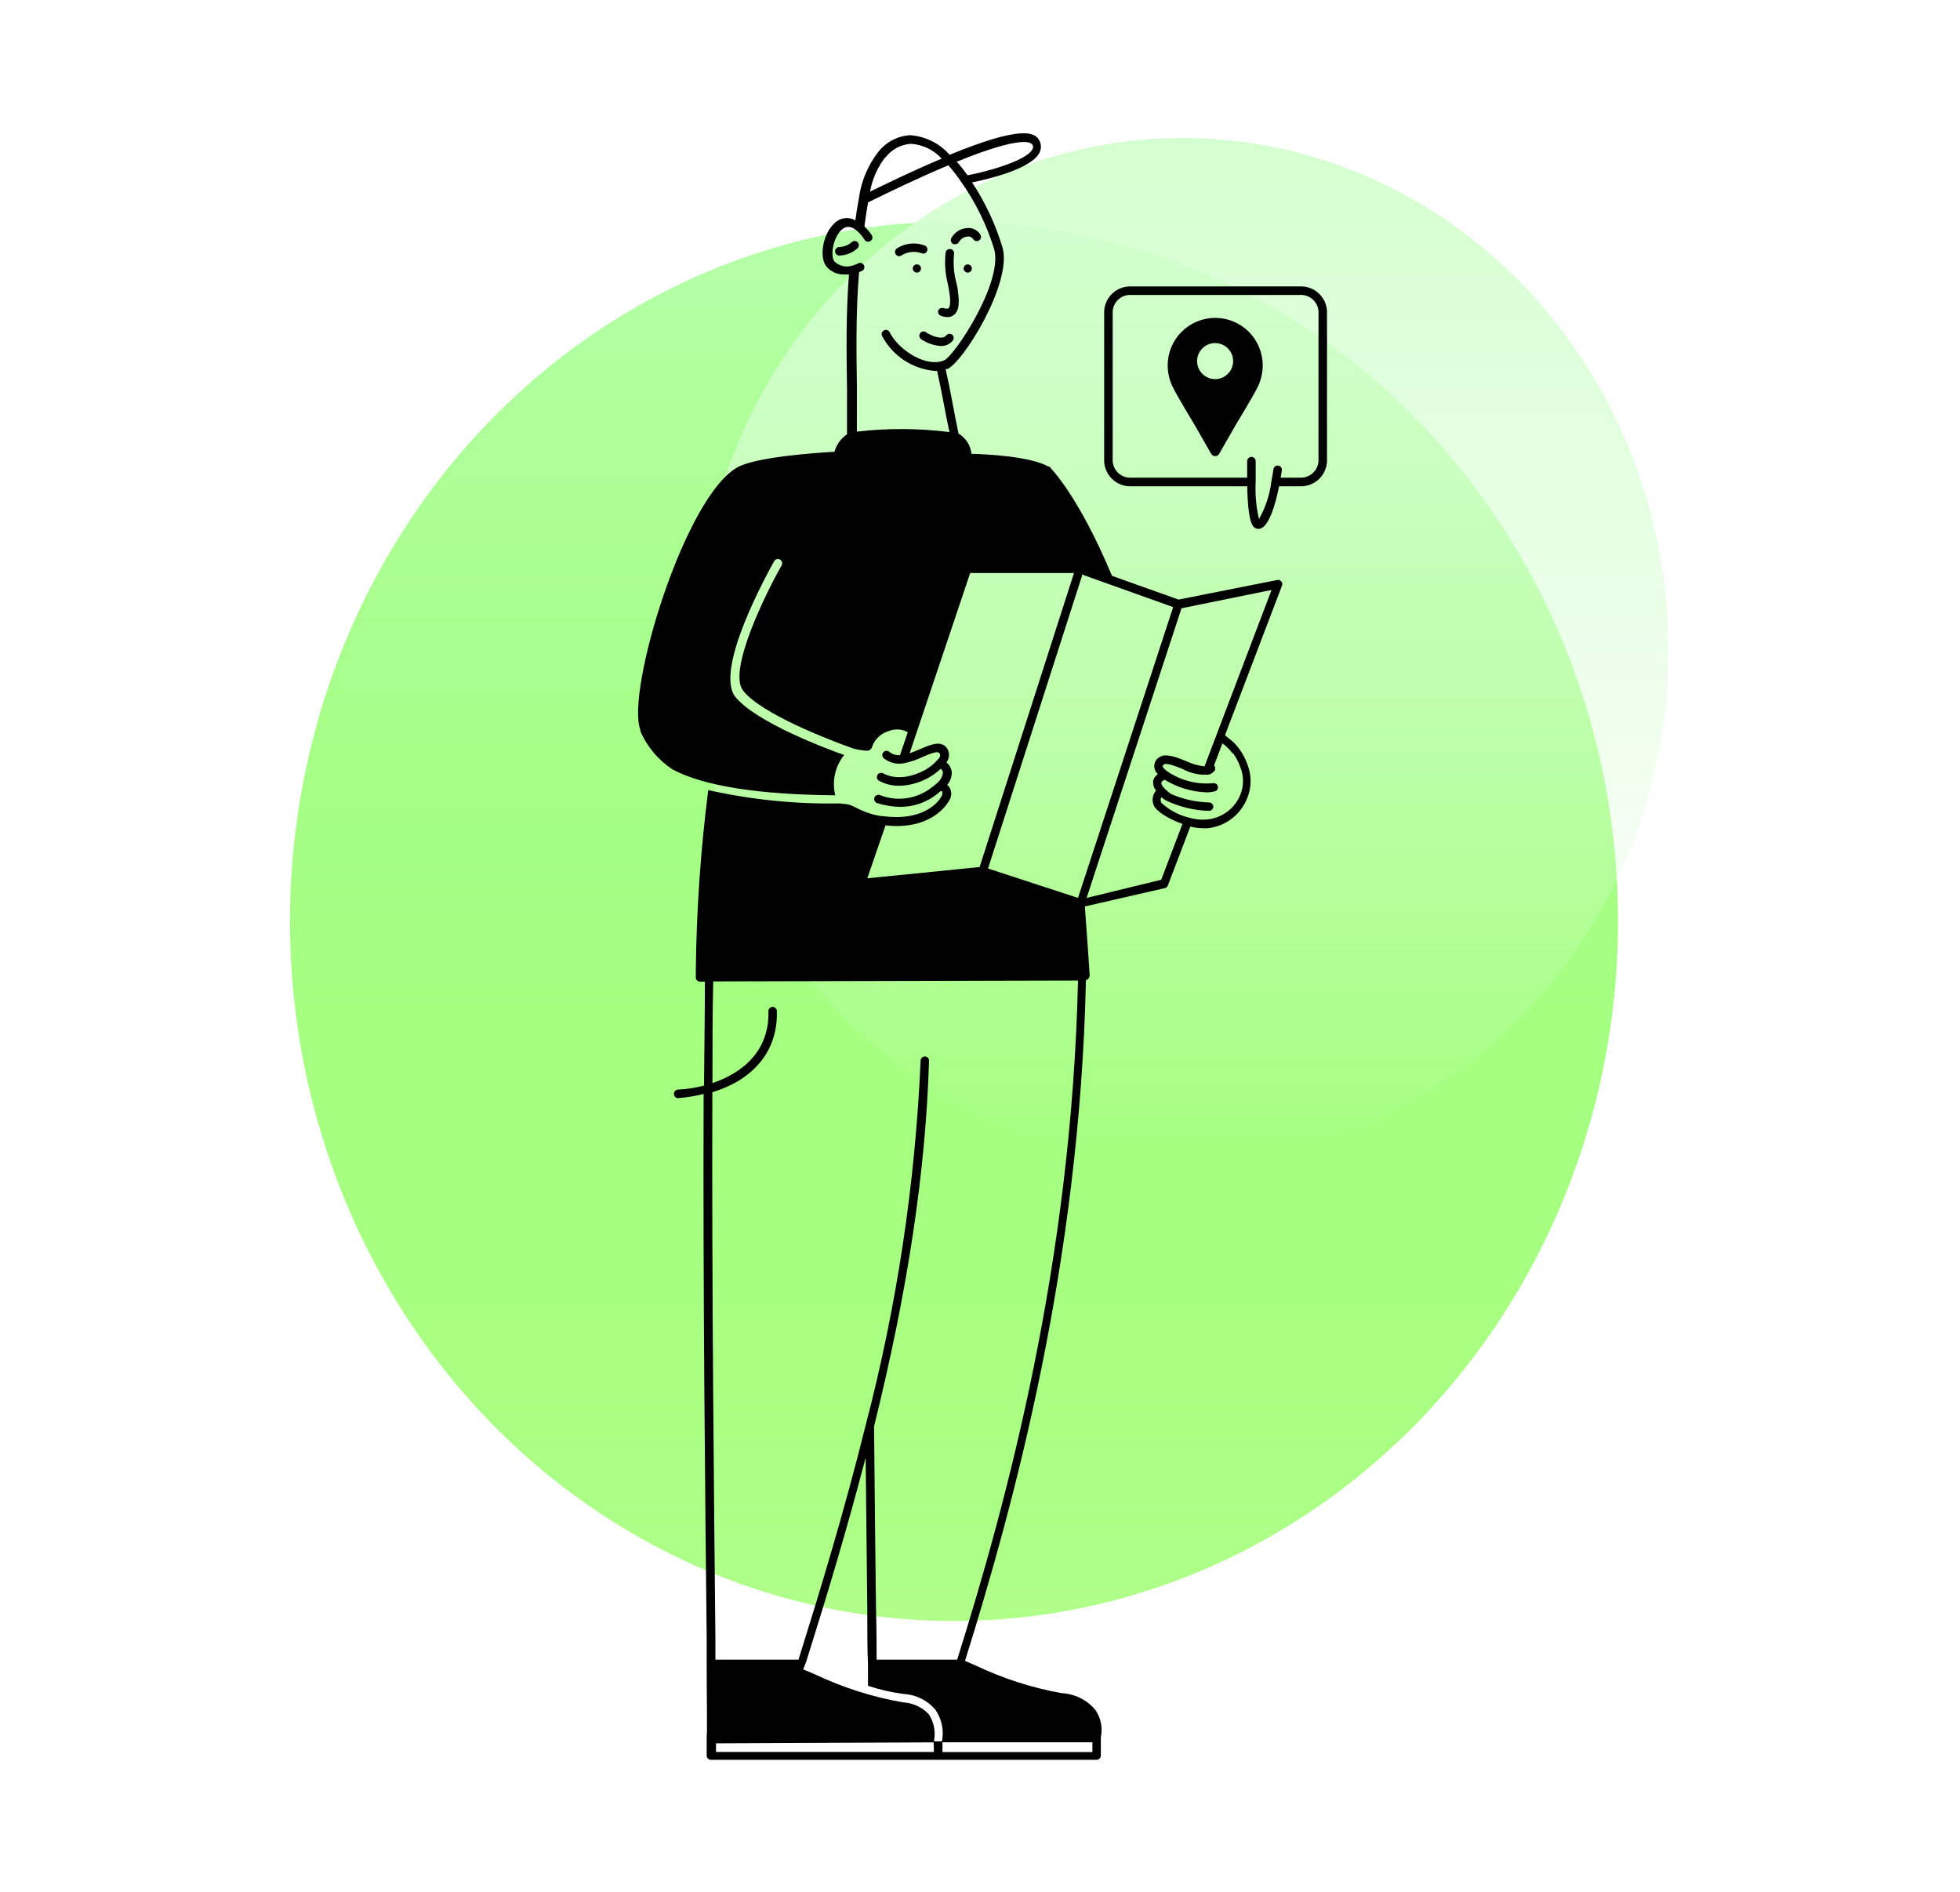 <svg width="1122" height="1083" viewBox="0 0 1122 1083" fill="none" xmlns="http://www.w3.org/2000/svg">
<g clip-path="url(#clip0_462_1150)">
<g filter="url(#filter0_f_462_1150)">
<ellipse cx="546.129" cy="527.349" rx="380.129" ry="400.486" fill="url(#paint0_linear_462_1150)"/>
</g>
<g filter="url(#filter1_f_462_1150)">
<ellipse cx="676.857" cy="372.039" rx="278.143" ry="293.039" fill="url(#paint1_linear_462_1150)"/>
</g>
<path d="M695.64 181.951C688.424 181.951 681.503 184.818 676.4 189.92C671.298 195.023 668.431 201.944 668.431 209.16C668.465 213.019 669.266 216.833 670.787 220.38C673.368 225.99 683.185 242.09 683.185 242.09L693.34 259.762C693.569 260.171 693.902 260.511 694.307 260.748C694.711 260.985 695.171 261.109 695.64 261.109C696.108 261.109 696.568 260.985 696.973 260.748C697.377 260.511 697.711 260.171 697.94 259.762L708.038 242.09C708.038 242.09 717.911 226.102 720.492 220.38C722.019 216.835 722.82 213.019 722.848 209.16C722.848 201.944 719.982 195.023 714.879 189.92C709.776 184.818 702.856 181.951 695.64 181.951ZM695.64 217.014C693.593 217.025 691.59 216.427 689.884 215.297C688.178 214.167 686.846 212.556 686.058 210.667C685.27 208.779 685.06 206.699 685.457 204.691C685.853 202.684 686.838 200.839 688.285 199.392C689.732 197.945 691.576 196.961 693.584 196.565C695.591 196.168 697.671 196.377 699.56 197.165C701.448 197.954 703.06 199.285 704.19 200.992C705.32 202.698 705.917 204.701 705.906 206.747C705.891 209.466 704.805 212.068 702.883 213.99C700.961 215.913 698.358 216.999 695.64 217.014V217.014Z" fill="black"/>
<path d="M553.988 151.321C553.363 151.321 552.764 151.57 552.322 152.011C551.88 152.453 551.632 153.053 551.632 153.677C551.632 154.302 551.88 154.902 552.322 155.344C552.764 155.785 553.363 156.034 553.988 156.034C554.613 156.034 555.212 155.785 555.654 155.344C556.096 154.902 556.344 154.302 556.344 153.677C556.344 153.053 556.096 152.453 555.654 152.011C555.212 151.57 554.613 151.321 553.988 151.321V151.321Z" fill="black"/>
<path d="M524.871 156.034C526.173 156.034 527.228 154.979 527.228 153.677C527.228 152.376 526.173 151.321 524.871 151.321C523.57 151.321 522.515 152.376 522.515 153.677C522.515 154.979 523.57 156.034 524.871 156.034Z" fill="black"/>
<path d="M545.797 139.762C546.15 139.814 546.51 139.814 546.863 139.762C547.325 139.768 547.779 139.639 548.168 139.389C548.557 139.14 548.864 138.782 549.051 138.359C549.571 137.488 550.3 136.761 551.172 136.242C552.043 135.722 553.03 135.428 554.044 135.386C554.635 135.317 555.234 135.418 555.77 135.676C556.306 135.934 556.758 136.339 557.073 136.844C557.408 137.395 557.948 137.79 558.574 137.942C559.2 138.095 559.861 137.993 560.411 137.658C560.962 137.323 561.357 136.783 561.509 136.157C561.662 135.531 561.559 134.87 561.225 134.32C560.453 133.058 559.348 132.034 558.032 131.361C556.715 130.688 555.238 130.392 553.763 130.505C551.902 130.611 550.096 131.18 548.509 132.159C546.922 133.139 545.604 134.498 544.675 136.115C544.483 136.422 544.36 136.767 544.313 137.125C544.266 137.484 544.297 137.849 544.404 138.195C544.51 138.54 544.69 138.859 544.93 139.13C545.17 139.4 545.466 139.616 545.797 139.762V139.762Z" fill="black"/>
<path d="M514.661 146.663C515.19 146.659 515.702 146.482 516.12 146.158C517.781 145.133 519.647 144.486 521.586 144.263C523.525 144.04 525.49 144.246 527.34 144.868C527.615 145.025 527.918 145.124 528.233 145.161C528.547 145.198 528.866 145.171 529.169 145.082C529.473 144.993 529.755 144.844 530 144.643C530.245 144.443 530.447 144.195 530.594 143.914C530.899 143.362 530.976 142.713 530.809 142.104C530.641 141.496 530.241 140.978 529.696 140.661C527.03 139.577 524.14 139.159 521.276 139.443C518.412 139.726 515.661 140.702 513.259 142.287C512.76 142.694 512.44 143.28 512.367 143.919C512.293 144.558 512.472 145.201 512.866 145.71C513.075 145.992 513.345 146.225 513.655 146.39C513.966 146.555 514.31 146.648 514.661 146.663Z" fill="black"/>
<path d="M541.645 192.048C539.289 194.853 532.782 192.048 530.033 190.141C529.771 189.954 529.473 189.823 529.159 189.756C528.844 189.689 528.519 189.687 528.204 189.75C527.889 189.813 527.59 189.94 527.325 190.123C527.061 190.306 526.837 190.541 526.667 190.814C526.32 191.353 526.197 192.005 526.322 192.633C526.448 193.261 526.813 193.816 527.34 194.18C530.672 196.439 534.543 197.775 538.56 198.051C539.821 198.104 541.078 197.869 542.235 197.364C543.392 196.858 544.418 196.095 545.236 195.134C545.678 194.674 545.925 194.061 545.925 193.423C545.925 192.785 545.678 192.171 545.236 191.712C544.987 191.479 544.691 191.302 544.369 191.192C544.046 191.082 543.704 191.042 543.365 191.074C543.026 191.105 542.697 191.209 542.401 191.377C542.104 191.545 541.847 191.773 541.645 192.048V192.048Z" fill="black"/>
<path d="M487.565 138.586C485.607 140.315 483.107 141.307 480.496 141.391C479.842 141.391 479.214 141.651 478.751 142.114C478.288 142.576 478.028 143.204 478.028 143.859C478.042 144.504 478.309 145.117 478.77 145.568C479.232 146.019 479.851 146.271 480.496 146.271C484.34 146.171 488.022 144.699 490.875 142.12C491.107 141.903 491.294 141.642 491.425 141.352C491.556 141.062 491.629 140.75 491.64 140.432C491.65 140.114 491.598 139.798 491.486 139.5C491.374 139.202 491.204 138.93 490.987 138.698C490.77 138.466 490.509 138.279 490.219 138.147C489.929 138.016 489.617 137.943 489.299 137.933C488.981 137.923 488.665 137.975 488.367 138.087C488.069 138.199 487.797 138.368 487.565 138.586V138.586Z" fill="black"/>
<path d="M538.56 180.717C539.758 181.193 541.03 181.459 542.319 181.503C543.702 181.534 545.053 181.077 546.133 180.212C549.387 177.576 549.107 172.022 548.377 166.973C548.377 165.346 547.816 163.551 547.424 161.643C546.023 156.36 545.586 150.868 546.133 145.43C546.198 145.113 546.198 144.786 546.134 144.469C546.07 144.151 545.942 143.85 545.759 143.583C545.576 143.316 545.34 143.089 545.068 142.915C544.795 142.741 544.489 142.623 544.17 142.569C543.539 142.453 542.887 142.587 542.353 142.943C541.818 143.299 541.444 143.849 541.309 144.477C540.63 150.526 541.068 156.649 542.599 162.541C542.936 164.392 543.272 166.131 543.497 167.702C544.45 174.21 543.497 175.949 543.048 176.398C542.599 176.846 541.533 176.678 540.187 176.398C539.584 176.177 538.918 176.2 538.331 176.461C537.745 176.723 537.283 177.204 537.045 177.8C536.896 178.388 536.967 179.009 537.246 179.547C537.526 180.085 537.993 180.502 538.56 180.717V180.717Z" fill="black"/>
<path d="M731.263 331.963L674.658 343.183L636.566 329.607C616.988 282.876 601.336 267.897 600.662 266.999L600.27 267.111C589.723 261.109 563.973 259.931 556.119 259.762C555.877 257.39 555.081 255.108 553.795 253.101C552.508 251.093 550.768 249.416 548.714 248.206C547.367 241.642 546.189 235.695 545.18 230.142C543.945 223.578 542.711 217.407 541.309 211.236H542.262C551.126 207.645 579.232 162.653 574.015 142.121C570.068 128.751 564.15 116.045 556.456 104.421C565.88 102.514 590.116 96.68 594.94 87.591C595.549 86.483 595.868 85.238 595.868 83.973C595.868 82.708 595.549 81.463 594.94 80.355C592.416 75.418 584.169 71.939 543.609 88.601C537.82 82.001 529.649 77.965 520.888 77.381C517.395 77.608 513.988 78.564 510.887 80.187C507.785 81.811 505.058 84.065 502.88 86.806C496.826 94.569 492.952 103.806 491.66 113.566C490.819 117.942 490.202 122.205 489.641 126.132C487.711 125.033 485.469 124.613 483.272 124.938C481.075 125.264 479.051 126.316 477.523 127.927C471.184 133.818 468.771 146.889 472.979 152.443C474.267 153.985 475.894 155.208 477.734 156.015C479.573 156.823 481.575 157.194 483.582 157.099C484.385 157.155 485.191 157.155 485.994 157.099C484.255 179.539 484.535 200.352 484.872 222.344C484.872 230.983 484.872 239.679 484.872 248.598C481.363 250.963 478.816 254.505 477.691 258.584C467.649 259.145 433.709 261.445 422.657 267.224C392.307 282.932 358.142 395.58 366.557 417.74C366.557 417.74 366.557 418.245 366.557 418.525C370.476 427.474 376.907 435.094 385.07 440.46C403.078 449.941 433.989 454.822 478.14 455.215C477.158 451.238 477.107 447.088 477.993 443.088C478.878 439.089 480.676 435.348 483.245 432.158C472.025 428.174 431.97 413.027 420.638 398.498C409.193 382.229 439.712 327.419 443.19 321.192C443.347 320.914 443.558 320.671 443.809 320.475C444.061 320.28 444.35 320.136 444.657 320.052C444.965 319.969 445.287 319.947 445.603 319.989C445.919 320.03 446.224 320.134 446.5 320.294C447.059 320.613 447.471 321.137 447.649 321.755C447.827 322.374 447.757 323.037 447.453 323.604C438.309 339.649 416.542 383.855 425.35 395.244C435.448 408.371 473.989 423.294 488.294 428.399C490.806 429.087 493.381 429.519 495.98 429.689C496.734 429.751 497.486 429.553 498.112 429.128C498.71 428.694 499.129 428.055 499.29 427.333C500.021 425.26 501.23 423.387 502.818 421.867C504.407 420.347 506.331 419.221 508.434 418.581C510.219 417.806 512.158 417.449 514.102 417.536C516.047 417.624 517.946 418.154 519.654 419.086L515.222 432.214C514.118 432.321 513.004 432.208 511.945 431.88C510.886 431.553 509.902 431.018 509.051 430.306C508.549 429.906 507.911 429.718 507.272 429.781C506.633 429.844 506.044 430.153 505.629 430.643C505.424 430.889 505.27 431.173 505.176 431.479C505.082 431.784 505.049 432.106 505.081 432.424C505.112 432.743 505.206 433.052 505.358 433.334C505.51 433.615 505.717 433.864 505.966 434.065C507.526 435.31 509.334 436.209 511.268 436.702C513.202 437.195 515.22 437.272 517.186 436.926C521.072 436.161 524.843 434.897 528.406 433.167C533.455 430.979 536.877 429.689 537.83 431.26C538.784 432.831 537.83 433.728 536.091 435.524C530.481 442.143 515.615 448.258 505.573 442.648C505.006 442.345 504.342 442.274 503.724 442.452C503.106 442.63 502.582 443.043 502.263 443.602C502.105 443.881 502.005 444.189 501.967 444.508C501.93 444.826 501.956 445.149 502.045 445.457C502.134 445.765 502.283 446.053 502.484 446.303C502.686 446.552 502.935 446.759 503.217 446.912C506.76 448.842 510.739 449.827 514.773 449.773C523.629 449.536 532.09 446.063 538.56 440.012C539.221 440.592 539.658 441.386 539.794 442.256C539.612 443.513 539.181 444.722 538.526 445.81C537.871 446.899 537.005 447.846 535.979 448.595C535.175 449.354 534.312 450.048 533.399 450.671C529.247 453.959 524.303 456.095 519.063 456.863C513.823 457.631 508.474 457.005 503.553 455.046C502.936 454.86 502.27 454.927 501.702 455.232C501.134 455.538 500.71 456.056 500.524 456.673C500.338 457.291 500.405 457.957 500.71 458.525C501.015 459.093 501.533 459.517 502.151 459.703C506.474 461.06 510.972 461.778 515.503 461.834C523.03 461.829 530.338 459.301 536.26 454.654C536.933 454.149 537.662 453.476 538.391 452.858C538.645 452.764 538.924 452.764 539.177 452.858C539.384 453.217 539.493 453.623 539.493 454.037C539.493 454.45 539.384 454.856 539.177 455.215C539.177 455.832 531.828 470.53 505.517 467.164C503.666 467.164 501.758 466.603 499.907 466.21C496.475 465.235 493.148 463.919 489.977 462.283C488.408 461.408 486.729 460.747 484.984 460.32L480.665 459.871C455.374 460.312 430.121 457.751 405.434 452.241C401.048 486.631 398.669 521.248 398.31 555.914V559.392C398.287 559.714 398.335 560.037 398.452 560.337C398.568 560.638 398.75 560.909 398.983 561.131C399.443 561.595 400.069 561.857 400.722 561.861H403.527C403.527 580.542 403.134 600.57 403.022 621.383C398.066 622.67 392.99 623.441 387.875 623.683C387.291 623.772 386.759 624.067 386.374 624.514C385.989 624.962 385.778 625.533 385.778 626.123C385.778 626.714 385.989 627.284 386.374 627.732C386.759 628.18 387.291 628.475 387.875 628.564C392.914 628.226 397.91 627.418 402.798 626.151C402.349 734.985 403.751 866.372 404.537 937.226V952.205C404.537 973.523 404.93 990.128 404.537 994.223V1004.83C404.537 1005.48 404.797 1006.11 405.26 1006.57C405.723 1007.03 406.351 1007.29 407.005 1007.29H627.759C628.404 1007.28 629.017 1007.01 629.468 1006.55C629.919 1006.09 630.171 1005.47 630.171 1004.83V994.392C630.746 991.685 630.759 988.889 630.209 986.178C629.659 983.466 628.558 980.896 626.973 978.628C624.595 975.832 621.673 973.549 618.384 971.919C615.095 970.289 611.508 969.346 607.843 969.147C590.747 966.103 574.141 960.763 558.475 953.27L552.416 950.69C580.466 860.93 617.997 723.597 621.644 561.356C621.644 561.356 621.644 561.356 621.644 561.019C622.215 560.887 622.727 560.572 623.102 560.122C623.547 559.543 623.784 558.832 623.776 558.102C623.439 552.885 622.654 540.655 621.027 518.832L666.861 508.341C667.24 508.237 667.589 508.046 667.881 507.783C668.174 507.52 668.4 507.193 668.543 506.827L681.39 473.167C683.782 473.728 686.227 474.029 688.683 474.064C689.58 474.121 690.479 474.121 691.376 474.064C696.289 473.549 700.97 471.713 704.921 468.749C708.872 465.785 711.946 461.806 713.816 457.234C716.475 451.021 716.596 444.013 714.153 437.711C712.996 434.372 711.331 431.23 709.216 428.399C707.494 426.064 705.411 424.019 703.045 422.34L701.25 420.825L733.9 335.161C734.049 334.757 734.087 334.321 734.011 333.898C733.935 333.475 733.746 333.08 733.466 332.753C733.186 332.427 732.823 332.182 732.416 332.043C732.009 331.904 731.572 331.876 731.151 331.963H731.263ZM591.013 82.711C591.26 83.127 591.39 83.602 591.39 84.085C591.39 84.569 591.26 85.044 591.013 85.46C587.03 92.809 560.663 99.148 553.875 100.326C551.799 97.465 549.724 94.716 547.648 92.584C585.403 77.157 590.228 81.645 590.789 82.711H591.013ZM506.863 90.116C508.594 87.874 510.777 86.021 513.271 84.677C515.764 83.334 518.513 82.53 521.337 82.318C528.126 82.718 534.489 85.758 539.065 90.789C522.235 97.858 506.358 105.656 498.056 109.695C499.314 102.567 502.279 95.85 506.695 90.116H506.863ZM490.538 247.196C490.538 238.725 490.538 230.366 490.538 222.288C490.202 199.848 489.921 178.586 491.772 155.753C492.366 155.544 492.946 155.3 493.511 155.024C493.798 154.875 494.052 154.669 494.258 154.42C494.463 154.171 494.617 153.884 494.709 153.574C494.802 153.265 494.831 152.94 494.796 152.619C494.76 152.297 494.661 151.987 494.503 151.705C494.345 151.423 494.132 151.176 493.877 150.978C493.622 150.78 493.329 150.635 493.017 150.552C492.705 150.469 492.379 150.45 492.059 150.495C491.74 150.541 491.432 150.65 491.155 150.816C490.331 151.239 489.467 151.577 488.575 151.826C486.747 152.55 484.75 152.734 482.82 152.356C480.891 151.978 479.111 151.054 477.691 149.694C475.167 146.384 476.906 136.118 481.674 131.63C484.367 129.105 487.284 129.274 490.594 132.135C492.283 133.646 493.755 135.383 494.97 137.296C495.15 137.558 495.38 137.783 495.647 137.956C495.913 138.129 496.212 138.247 496.525 138.305C496.838 138.362 497.159 138.357 497.469 138.29C497.78 138.223 498.075 138.095 498.336 137.913C498.603 137.738 498.832 137.511 499.011 137.246C499.189 136.981 499.313 136.684 499.376 136.371C499.439 136.058 499.438 135.735 499.375 135.422C499.312 135.109 499.188 134.812 499.009 134.547C497.817 132.783 496.444 131.147 494.914 129.666V128.937C495.475 124.954 496.092 120.41 496.934 115.81L499.851 114.407C508.21 110.312 525.376 101.953 542.879 94.604C545.615 97.708 548.145 100.988 550.453 104.421C558.694 116.179 565.018 129.168 569.19 142.906C574.071 161.924 546.358 203.887 540.299 206.355C539.513 206.639 538.706 206.864 537.887 207.028C527.564 208.992 513.82 199.287 509.276 190.198C509.15 189.906 508.965 189.642 508.732 189.424C508.499 189.207 508.224 189.04 507.923 188.935C507.623 188.829 507.303 188.787 506.986 188.812C506.668 188.836 506.359 188.926 506.078 189.076C505.783 189.208 505.519 189.399 505.301 189.637C505.083 189.875 504.916 190.155 504.811 190.46C504.706 190.765 504.664 191.088 504.689 191.41C504.714 191.732 504.805 192.045 504.956 192.33C507.908 197.924 512.219 202.684 517.493 206.175C522.768 209.665 528.835 211.772 535.138 212.302H536.428C537.83 218.473 539.065 224.644 540.299 231.207C541.253 236.256 542.262 241.698 543.497 247.308C525.862 245.08 508.022 245.005 490.37 247.084L490.538 247.196ZM506.919 472.437C508.931 472.673 510.953 472.804 512.978 472.83C536.372 472.83 543.384 458.244 543.721 457.571C544.327 456.42 544.6 455.123 544.511 453.825C544.422 452.527 543.974 451.279 543.216 450.222C542.92 449.863 542.581 449.543 542.206 449.268C543.952 447.266 544.891 444.687 544.843 442.031C544.739 440.941 544.417 439.883 543.897 438.919C543.376 437.956 542.668 437.106 541.814 436.421C542.639 435.32 543.131 434.005 543.23 432.633C543.33 431.26 543.033 429.888 542.375 428.679C539.121 423.462 532.95 426.099 526.947 428.679C524.915 429.608 522.837 430.432 520.72 431.148L555.39 327.98H614.8L560.775 496.28L496.485 502.731L506.919 472.437ZM534.633 1002.81H409.866V997.87L534.464 997.309L534.633 1002.81ZM534.633 996.692C535.725 991.391 534.698 985.873 531.772 981.32C527.943 977.183 522.648 974.707 517.017 974.42C499.54 971.377 482.555 965.98 466.527 958.376C463.666 957.141 461.366 956.132 459.795 955.571L461.534 951.026C472.306 916.805 484.479 876.862 495.531 834.338C495.868 867.998 496.204 898.124 496.485 921.237C496.485 934.028 496.485 944.687 496.877 952.541C496.877 955.066 496.877 961.405 496.877 964.939C503.521 967.136 510.359 968.695 517.298 969.596C520.737 969.782 524.103 970.658 527.196 972.171C530.29 973.684 533.048 975.803 535.306 978.403C537.168 981.025 538.477 983.999 539.152 987.143C539.827 990.288 539.855 993.537 539.233 996.692H534.633ZM625.346 997.253V1002.86H539.513V997.253H625.346ZM617.1 561.524C613.397 723.429 576.035 860.481 547.928 949.961H501.814C501.814 942.387 501.814 932.682 501.478 921.069C501.141 893.917 500.692 857.059 500.356 816.443C519.598 738.8 529.92 670.583 531.828 607.19C531.843 606.876 531.795 606.562 531.687 606.266C531.579 605.971 531.412 605.701 531.198 605.47C530.984 605.24 530.726 605.056 530.439 604.927C530.152 604.798 529.842 604.728 529.528 604.721C529.206 604.706 528.885 604.756 528.583 604.867C528.281 604.977 528.004 605.148 527.769 605.367C527.534 605.587 527.345 605.851 527.213 606.145C527.082 606.439 527.01 606.756 527.003 607.077C523.941 677.579 513.391 747.555 495.531 815.825C483.357 864.969 469.22 911.195 457.103 949.961H409.53V937.394C408.8 866.259 407.398 734.2 407.791 625.142C431.914 617.849 445.378 601.019 444.704 578.747C444.704 578.107 444.45 577.493 443.998 577.041C443.546 576.589 442.932 576.335 442.292 576.335C441.652 576.335 441.039 576.589 440.586 577.041C440.134 577.493 439.88 578.107 439.88 578.747C440.609 605.282 419.684 615.997 407.847 619.924C407.847 599.616 407.847 580.037 408.296 561.749L616.988 561.244L617.1 561.524ZM617.1 513.951L565.6 497.121L619.344 329.775C619.398 329.46 619.398 329.137 619.344 328.821L671.573 347.503L617.1 513.951ZM705.738 430.979C707.551 433.446 708.988 436.169 710.001 439.058C712.066 444.168 712.066 449.88 710.001 454.99C708.406 458.863 705.779 462.224 702.406 464.707C699.033 467.19 695.043 468.699 690.871 469.071C687.353 469.357 683.813 468.977 680.437 467.949C674.585 466.5 669.198 463.585 664.785 459.478C664.547 458.989 664.423 458.452 664.423 457.907C664.423 457.363 664.547 456.826 664.785 456.337V456.337C665.851 457.176 666.997 457.909 668.207 458.525C675.682 461.962 683.77 463.869 691.993 464.135C692.653 464.15 693.293 463.906 693.776 463.455C694.258 463.004 694.545 462.382 694.574 461.722C694.559 461.077 694.293 460.464 693.831 460.013C693.37 459.562 692.751 459.31 692.106 459.31C692.106 459.31 692.106 459.31 692.106 459.31C684.643 459.118 677.289 457.48 670.451 454.485C669.421 453.84 668.462 453.088 667.59 452.241C665.458 450.39 664.673 448.763 664.841 447.978C665.009 447.192 665.626 446.856 666.748 446.351C673.94 450.722 682.125 453.193 690.535 453.532C692.16 453.555 693.782 453.367 695.359 452.971C695.673 452.905 695.971 452.776 696.233 452.592C696.495 452.408 696.717 452.172 696.885 451.899C697.053 451.626 697.164 451.321 697.21 451.004C697.257 450.687 697.238 450.363 697.154 450.053C696.983 449.433 696.577 448.904 696.021 448.58C695.466 448.255 694.806 448.16 694.181 448.314C685.07 449.091 675.967 446.736 668.375 441.638C665.795 439.787 665.458 438.665 665.514 438.497C665.57 438.329 666.131 437.543 666.299 437.487C668.151 436.589 673.144 438.609 677.127 440.236C681.642 442.676 686.763 443.767 691.881 443.378C693.064 443.066 694.134 442.423 694.967 441.526C695.192 441.302 695.371 441.035 695.493 440.742C695.616 440.448 695.678 440.133 695.678 439.815C695.678 439.497 695.616 439.182 695.493 438.889C695.371 438.595 695.192 438.328 694.967 438.104L699.791 425.482L700.521 426.043C702.411 427.507 704.092 429.225 705.513 431.148L705.738 430.979ZM689.525 438.665C685.879 438.271 682.329 437.246 679.034 435.636C673.424 433.392 667.814 431.26 664.28 433.055C663.366 433.479 662.572 434.124 661.97 434.931C661.368 435.739 660.977 436.684 660.832 437.681C660.687 438.678 660.793 439.695 661.141 440.641C661.488 441.587 662.066 442.431 662.821 443.097C661.455 443.989 660.49 445.377 660.128 446.968C660.026 447.968 660.121 448.978 660.41 449.941C660.699 450.904 661.175 451.8 661.811 452.578L661.419 452.971C660.564 454.104 660.026 455.444 659.858 456.853C659.691 458.262 659.9 459.691 660.465 460.993C661.699 464.191 669.161 468.959 676.902 471.596L664.729 503.573L622.037 513.951L676.341 348.176L727.897 337.685L689.525 438.665Z" fill="black"/>
<path d="M744.054 163.943H647.674C643.734 163.76 639.881 165.144 636.959 167.793C634.036 170.442 632.282 174.141 632.078 178.08V264.081C632.165 266.042 632.637 267.966 633.468 269.743C634.299 271.521 635.472 273.117 636.921 274.441C638.369 275.764 640.065 276.789 641.91 277.457C643.755 278.124 645.714 278.421 647.674 278.331H713.984C714.377 300.154 717.294 301.612 718.865 302.398C719.358 302.622 719.894 302.737 720.436 302.734C721.358 302.694 722.242 302.36 722.96 301.781C726.551 299.032 729.636 291.065 732.217 278.331H744.054C747.994 278.514 751.847 277.13 754.769 274.48C757.692 271.831 759.446 268.133 759.65 264.194V178.08C759.446 174.141 757.692 170.442 754.769 167.793C751.847 165.144 747.994 163.76 744.054 163.943ZM754.769 264.081C754.568 266.731 753.33 269.195 751.324 270.938C749.318 272.682 746.706 273.564 744.054 273.394H733.114C733.563 270.869 733.788 269.243 733.788 269.243C733.835 268.925 733.819 268.602 733.74 268.291C733.661 267.98 733.52 267.688 733.327 267.432C733.134 267.176 732.891 266.961 732.614 266.8C732.337 266.639 732.03 266.535 731.712 266.494C731.074 266.413 730.429 266.585 729.916 266.973C729.402 267.36 729.06 267.933 728.963 268.569C728.963 268.569 728.627 271.374 727.841 275.245C726.944 282.922 724.521 290.341 720.716 297.068C719.069 290.108 718.427 282.948 718.809 275.806C718.809 269.299 718.809 264.025 718.809 264.025C718.824 263.38 718.586 262.754 718.146 262.282C717.705 261.811 717.098 261.53 716.453 261.501C715.815 261.512 715.205 261.759 714.738 262.194C714.272 262.629 713.984 263.222 713.928 263.857C713.928 263.857 713.928 267.952 713.928 273.394H647.674C645.019 273.579 642.398 272.702 640.389 270.956C638.38 269.209 637.146 266.737 636.959 264.081V178.08C637.16 175.435 638.4 172.976 640.408 171.242C642.415 169.507 645.028 168.638 647.674 168.824H744.054C746.697 168.653 749.301 169.528 751.306 171.259C753.31 172.991 754.554 175.44 754.769 178.08V264.081Z" fill="black"/>
</g>
<defs>
<filter id="filter0_f_462_1150" x="-34" y="-73.138" width="1160.26" height="1200.97" filterUnits="userSpaceOnUse" color-interpolation-filters="sRGB">
<feFlood flood-opacity="0" result="BackgroundImageFix"/>
<feBlend mode="normal" in="SourceGraphic" in2="BackgroundImageFix" result="shape"/>
<feGaussianBlur stdDeviation="100" result="effect1_foregroundBlur_462_1150"/>
</filter>
<filter id="filter1_f_462_1150" x="298.713" y="-21" width="756.287" height="786.078" filterUnits="userSpaceOnUse" color-interpolation-filters="sRGB">
<feFlood flood-opacity="0" result="BackgroundImageFix"/>
<feBlend mode="normal" in="SourceGraphic" in2="BackgroundImageFix" result="shape"/>
<feGaussianBlur stdDeviation="50" result="effect1_foregroundBlur_462_1150"/>
</filter>
<linearGradient id="paint0_linear_462_1150" x1="546.129" y1="126.862" x2="546.129" y2="927.835" gradientUnits="userSpaceOnUse">
<stop stop-color="#B6FFAA"/>
<stop offset="1" stop-color="#52FF00" stop-opacity="0.46"/>
</linearGradient>
<linearGradient id="paint1_linear_462_1150" x1="676.857" y1="79" x2="676.857" y2="665.078" gradientUnits="userSpaceOnUse">
<stop stop-color="#D4FFD0"/>
<stop offset="1" stop-color="#DEFFD9" stop-opacity="0"/>
<stop offset="1" stop-color="#B7FFB0"/>
</linearGradient>
<clipPath id="clip0_462_1150">
<rect width="1122" height="1083" fill="white"/>
</clipPath>
</defs>
</svg>
